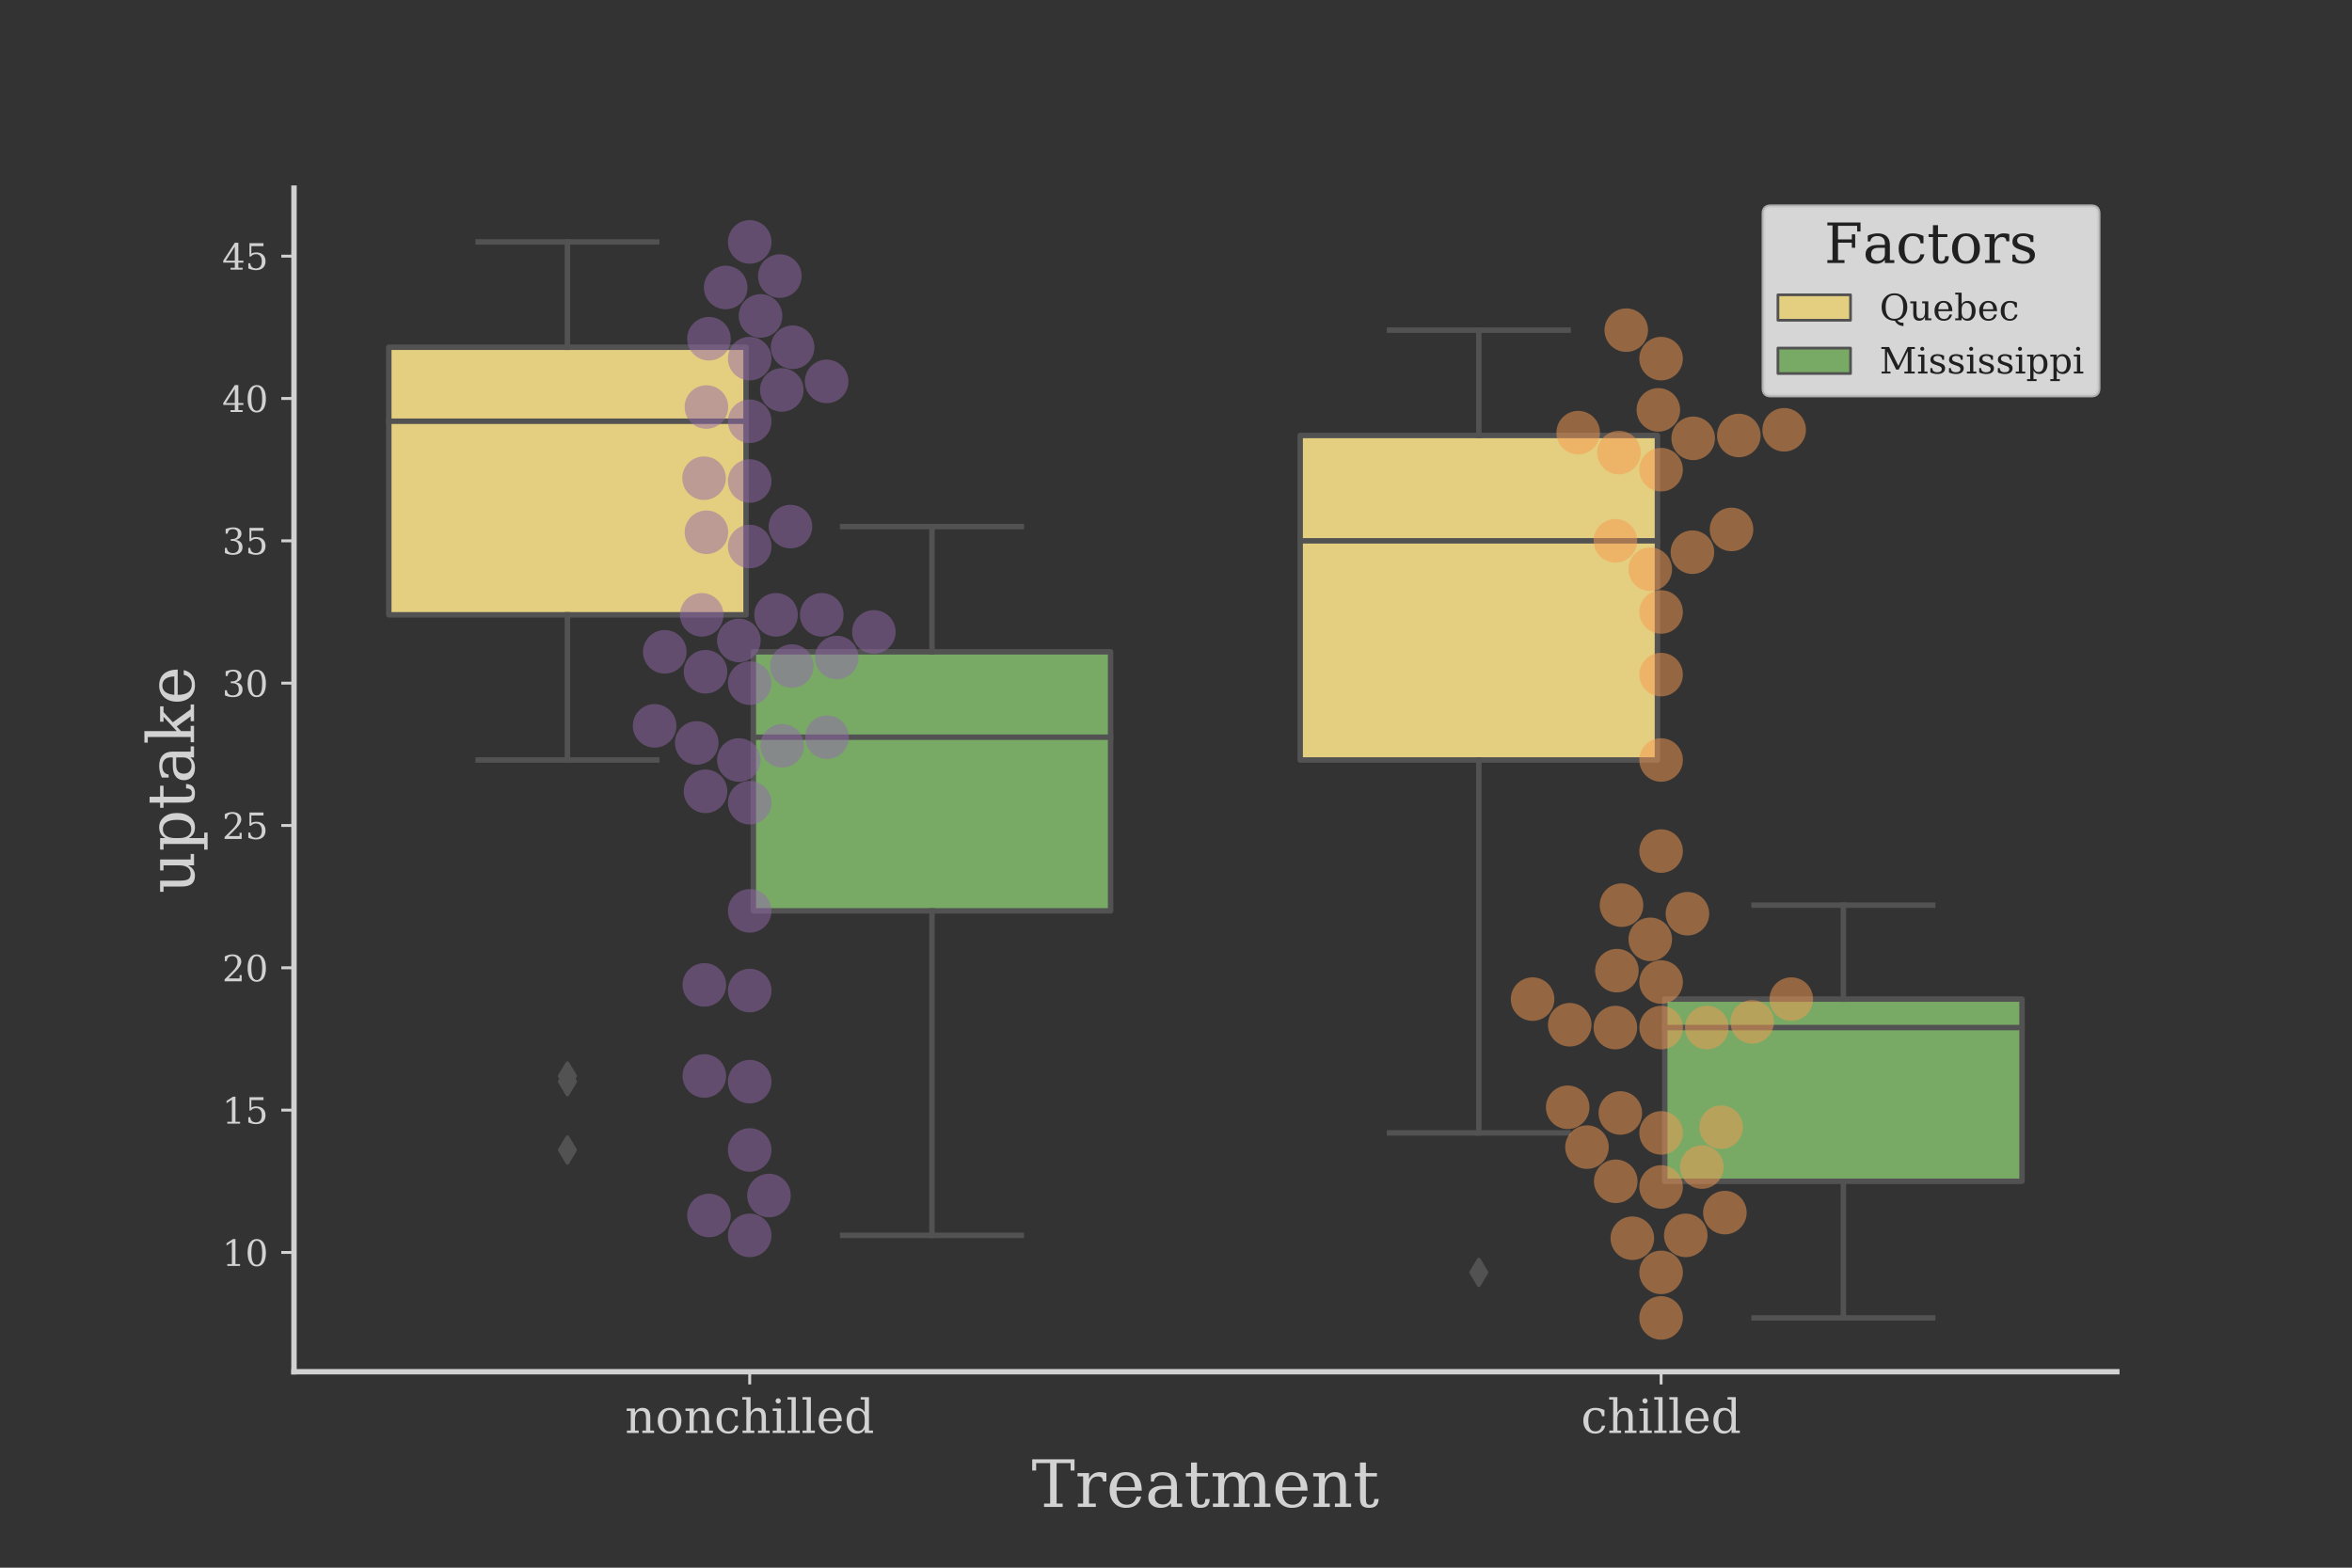 <?xml version="1.0" encoding="utf-8" standalone="no"?>
<!DOCTYPE svg PUBLIC "-//W3C//DTD SVG 1.1//EN"
  "http://www.w3.org/Graphics/SVG/1.1/DTD/svg11.dtd">
<!-- Created with matplotlib (http://matplotlib.org/) -->
<svg height="432pt" version="1.1" viewBox="0 0 648 432" width="648pt" xmlns="http://www.w3.org/2000/svg" xmlns:xlink="http://www.w3.org/1999/xlink">
 <rect x="0" y="0" width="648" height="432" fill="#333333" stroke="none"/>
 <defs>
  <style type="text/css">
*{stroke-linecap:butt;stroke-linejoin:round;}
  </style>
 </defs>
 <g id="figure_1">
  <g id="patch_1">
   <path d="M 0 432 
L 648 432 
L 648 0 
L 0 0 
z
" style="fill:none;"/>
  </g>
  <g id="axes_1">
   <g id="patch_2">
    <path d="M 81 378 
L 583.2 378 
L 583.2 51.84 
L 81 51.84 
z
" style="fill:none;opacity:0;"/>
   </g>
   <g id="patch_3">
    <path clip-path="url(#pce4567e086)" d="M 107.114 169.424 
L 205.546 169.424 
L 205.546 95.689 
L 107.114 95.689 
L 107.114 169.424 
z
" style="fill:#e4ce7f;stroke:#525252;stroke-linejoin:miter;stroke-width:1.5;"/>
   </g>
   <g id="patch_4">
    <path clip-path="url(#pce4567e086)" d="M 207.554 251.003 
L 305.986 251.003 
L 305.986 179.621 
L 207.554 179.621 
L 207.554 251.003 
z
" style="fill:#78aa66;stroke:#525252;stroke-linejoin:miter;stroke-width:1.5;"/>
   </g>
   <g id="patch_5">
    <path clip-path="url(#pce4567e086)" d="M 358.214 209.429 
L 456.646 209.429 
L 456.646 120.006 
L 358.214 120.006 
L 358.214 209.429 
z
" style="fill:#e4ce7f;stroke:#525252;stroke-linejoin:miter;stroke-width:1.5;"/>
   </g>
   <g id="patch_6">
    <path clip-path="url(#pce4567e086)" d="M 458.654 325.523 
L 557.086 325.523 
L 557.086 275.32 
L 458.654 275.32 
L 458.654 325.523 
z
" style="fill:#78aa66;stroke:#525252;stroke-linejoin:miter;stroke-width:1.5;"/>
   </g>
   <g id="patch_7">
    <path clip-path="url(#pce4567e086)" d="M 206.55 423.575 
L 206.55 423.575 
L 206.55 423.575 
L 206.55 423.575 
z
" style="fill:#e4ce7f;stroke:#525252;stroke-linejoin:miter;stroke-width:0.75;"/>
   </g>
   <g id="patch_8">
    <path clip-path="url(#pce4567e086)" d="M 206.55 423.575 
L 206.55 423.575 
L 206.55 423.575 
L 206.55 423.575 
z
" style="fill:#78aa66;stroke:#525252;stroke-linejoin:miter;stroke-width:0.75;"/>
   </g>
   <g id="matplotlib.axis_1">
    <g id="xtick_1">
     <g id="line2d_1">
      <defs>
       <path d="M 0 0 
L 0 3.5 
" id="m2a70efd281" style="stroke:#d2d2d2;stroke-width:0.8;"/>
      </defs>
      <g>
       <use style="fill:#d2d2d2;stroke:#d2d2d2;stroke-width:0.8;" x="206.55" xlink:href="#m2a70efd281" y="378"/>
      </g>
     </g>
     <g id="text_1">
      <!-- nonchilled -->
      <defs>
       <path d="M 4.109 0 
L 4.109 5.172 
L 12.203 5.172 
L 12.203 46.688 
L 3.609 46.688 
L 3.609 51.906 
L 21.188 51.906 
L 21.188 42.672 
Q 23.688 47.953 27.656 50.641 
Q 31.641 53.328 36.922 53.328 
Q 45.516 53.328 49.562 48.391 
Q 53.609 43.453 53.609 33.016 
L 53.609 5.172 
L 61.625 5.172 
L 61.625 0 
L 36.812 0 
L 36.812 5.172 
L 44.578 5.172 
L 44.578 30.172 
Q 44.578 39.703 42.234 43.234 
Q 39.891 46.781 33.984 46.781 
Q 27.734 46.781 24.453 42.203 
Q 21.188 37.641 21.188 28.906 
L 21.188 5.172 
L 29 5.172 
L 29 0 
z
" id="DejaVuSerif-6e"/>
       <path d="M 30.078 3.422 
Q 37.312 3.422 40.984 9.125 
Q 44.672 14.844 44.672 25.984 
Q 44.672 37.109 40.984 42.797 
Q 37.312 48.484 30.078 48.484 
Q 22.859 48.484 19.172 42.797 
Q 15.484 37.109 15.484 25.984 
Q 15.484 14.844 19.188 9.125 
Q 22.906 3.422 30.078 3.422 
z
M 30.078 -1.422 
Q 18.75 -1.422 11.859 6.078 
Q 4.984 13.578 4.984 25.984 
Q 4.984 38.375 11.844 45.844 
Q 18.703 53.328 30.078 53.328 
Q 41.453 53.328 48.312 45.844 
Q 55.172 38.375 55.172 25.984 
Q 55.172 13.578 48.312 6.078 
Q 41.453 -1.422 30.078 -1.422 
z
" id="DejaVuSerif-6f"/>
       <path d="M 51.422 15.578 
Q 49.516 7.281 44.094 2.922 
Q 38.672 -1.422 30.078 -1.422 
Q 18.75 -1.422 11.859 6.078 
Q 4.984 13.578 4.984 25.984 
Q 4.984 38.422 11.859 45.875 
Q 18.75 53.328 30.078 53.328 
Q 35.016 53.328 39.891 52.172 
Q 44.781 51.031 49.703 48.688 
L 49.703 35.406 
L 44.484 35.406 
Q 43.453 42.234 40.016 45.359 
Q 36.578 48.484 30.172 48.484 
Q 22.906 48.484 19.188 42.844 
Q 15.484 37.203 15.484 25.984 
Q 15.484 14.75 19.172 9.078 
Q 22.859 3.422 30.172 3.422 
Q 35.984 3.422 39.453 6.438 
Q 42.922 9.469 44.188 15.578 
z
" id="DejaVuSerif-63"/>
       <path d="M 4.109 0 
L 4.109 5.172 
L 12.203 5.172 
L 12.203 70.797 
L 3.609 70.797 
L 3.609 75.984 
L 21.188 75.984 
L 21.188 42.672 
Q 23.688 47.953 27.656 50.641 
Q 31.641 53.328 36.922 53.328 
Q 45.516 53.328 49.562 48.391 
Q 53.609 43.453 53.609 33.016 
L 53.609 5.172 
L 61.625 5.172 
L 61.625 0 
L 36.812 0 
L 36.812 5.172 
L 44.578 5.172 
L 44.578 30.172 
Q 44.578 39.703 42.25 43.188 
Q 39.938 46.688 33.984 46.688 
Q 27.734 46.688 24.453 42.141 
Q 21.188 37.594 21.188 28.906 
L 21.188 5.172 
L 29 5.172 
L 29 0 
z
" id="DejaVuSerif-68"/>
       <path d="M 9.719 68.016 
Q 9.719 70.266 11.344 71.922 
Q 12.984 73.578 15.281 73.578 
Q 17.531 73.578 19.156 71.922 
Q 20.797 70.266 20.797 68.016 
Q 20.797 65.719 19.188 64.109 
Q 17.578 62.5 15.281 62.5 
Q 12.984 62.5 11.344 64.109 
Q 9.719 65.719 9.719 68.016 
z
M 21.188 5.172 
L 29.688 5.172 
L 29.688 0 
L 3.609 0 
L 3.609 5.172 
L 12.203 5.172 
L 12.203 46.688 
L 3.609 46.688 
L 3.609 51.906 
L 21.188 51.906 
z
" id="DejaVuSerif-69"/>
       <path d="M 20.516 5.172 
L 29 5.172 
L 29 0 
L 2.875 0 
L 2.875 5.172 
L 11.531 5.172 
L 11.531 70.797 
L 2.875 70.797 
L 2.875 75.984 
L 20.516 75.984 
z
" id="DejaVuSerif-6c"/>
       <path d="M 54.203 25 
L 15.484 25 
L 15.484 24.609 
Q 15.484 14.109 19.438 8.766 
Q 23.391 3.422 31.109 3.422 
Q 37.016 3.422 40.797 6.516 
Q 44.578 9.625 46.094 15.719 
L 53.328 15.719 
Q 51.172 7.172 45.375 2.875 
Q 39.594 -1.422 30.172 -1.422 
Q 18.797 -1.422 11.891 6.078 
Q 4.984 13.578 4.984 25.984 
Q 4.984 38.281 11.766 45.797 
Q 18.562 53.328 29.594 53.328 
Q 41.359 53.328 47.656 46.062 
Q 53.953 38.812 54.203 25 
z
M 43.609 30.172 
Q 43.312 39.266 39.766 43.875 
Q 36.234 48.484 29.594 48.484 
Q 23.391 48.484 19.828 43.844 
Q 16.266 39.203 15.484 30.172 
z
" id="DejaVuSerif-65"/>
       <path d="M 52.484 5.172 
L 61.078 5.172 
L 61.078 0 
L 43.5 0 
L 43.5 8.109 
Q 40.875 3.219 36.797 0.891 
Q 32.719 -1.422 26.703 -1.422 
Q 17.141 -1.422 11.062 6.172 
Q 4.984 13.766 4.984 25.984 
Q 4.984 38.188 11.031 45.75 
Q 17.094 53.328 26.703 53.328 
Q 32.719 53.328 36.797 51 
Q 40.875 48.688 43.5 43.797 
L 43.5 70.797 
L 35.016 70.797 
L 35.016 75.984 
L 52.484 75.984 
z
M 43.5 23.391 
L 43.5 28.516 
Q 43.5 37.844 39.906 42.766 
Q 36.328 47.703 29.5 47.703 
Q 22.562 47.703 19.016 42.234 
Q 15.484 36.766 15.484 25.984 
Q 15.484 15.234 19.016 9.719 
Q 22.562 4.203 29.5 4.203 
Q 36.328 4.203 39.906 9.109 
Q 43.5 14.016 43.5 23.391 
z
" id="DejaVuSerif-64"/>
      </defs>
      <g style="fill:#d2d2d2;" transform="translate(172.192 394.878)scale(0.13 -0.13)">
       <use xlink:href="#DejaVuSerif-6e"/>
       <use x="64.404" xlink:href="#DejaVuSerif-6f"/>
       <use x="124.609" xlink:href="#DejaVuSerif-6e"/>
       <use x="189.014" xlink:href="#DejaVuSerif-63"/>
       <use x="245.02" xlink:href="#DejaVuSerif-68"/>
       <use x="309.424" xlink:href="#DejaVuSerif-69"/>
       <use x="341.406" xlink:href="#DejaVuSerif-6c"/>
       <use x="373.389" xlink:href="#DejaVuSerif-6c"/>
       <use x="405.371" xlink:href="#DejaVuSerif-65"/>
       <use x="464.551" xlink:href="#DejaVuSerif-64"/>
      </g>
     </g>
    </g>
    <g id="xtick_2">
     <g id="line2d_2">
      <g>
       <use style="fill:#d2d2d2;stroke:#d2d2d2;stroke-width:0.8;" x="457.65" xlink:href="#m2a70efd281" y="378"/>
      </g>
     </g>
     <g id="text_2">
      <!-- chilled -->
      <g style="fill:#d2d2d2;" transform="translate(435.578 394.878)scale(0.13 -0.13)">
       <use xlink:href="#DejaVuSerif-63"/>
       <use x="56.006" xlink:href="#DejaVuSerif-68"/>
       <use x="120.41" xlink:href="#DejaVuSerif-69"/>
       <use x="152.393" xlink:href="#DejaVuSerif-6c"/>
       <use x="184.375" xlink:href="#DejaVuSerif-6c"/>
       <use x="216.357" xlink:href="#DejaVuSerif-65"/>
       <use x="275.537" xlink:href="#DejaVuSerif-64"/>
      </g>
     </g>
    </g>
    <g id="text_3">
     <!-- Treatment -->
     <defs>
      <path d="M 19.094 0 
L 19.094 5.172 
L 28.422 5.172 
L 28.422 67.094 
L 6.984 67.094 
L 6.984 55.719 
L 0.984 55.719 
L 0.984 72.906 
L 65.719 72.906 
L 65.719 55.719 
L 59.719 55.719 
L 59.719 67.094 
L 38.281 67.094 
L 38.281 5.172 
L 47.609 5.172 
L 47.609 0 
z
" id="DejaVuSerif-54"/>
      <path d="M 47.797 52 
L 47.797 39.016 
L 42.625 39.016 
Q 42.391 42.875 40.484 44.781 
Q 38.578 46.688 34.906 46.688 
Q 28.266 46.688 24.719 42.094 
Q 21.188 37.5 21.188 28.906 
L 21.188 5.172 
L 31.594 5.172 
L 31.594 0 
L 4.109 0 
L 4.109 5.172 
L 12.203 5.172 
L 12.203 46.781 
L 3.609 46.781 
L 3.609 51.906 
L 21.188 51.906 
L 21.188 42.672 
Q 23.828 48.094 27.969 50.703 
Q 32.125 53.328 38.094 53.328 
Q 40.281 53.328 42.703 52.984 
Q 45.125 52.641 47.797 52 
z
" id="DejaVuSerif-72"/>
      <path d="M 39.797 16.312 
L 39.797 27.297 
L 28.219 27.297 
Q 21.531 27.297 18.25 24.406 
Q 14.984 21.531 14.984 15.578 
Q 14.984 10.156 18.297 6.984 
Q 21.625 3.812 27.297 3.812 
Q 32.906 3.812 36.344 7.281 
Q 39.797 10.75 39.797 16.312 
z
M 48.781 32.422 
L 48.781 5.172 
L 56.781 5.172 
L 56.781 0 
L 39.797 0 
L 39.797 5.609 
Q 36.812 2 32.906 0.281 
Q 29 -1.422 23.781 -1.422 
Q 15.141 -1.422 10.062 3.172 
Q 4.984 7.766 4.984 15.578 
Q 4.984 23.641 10.797 28.078 
Q 16.609 32.516 27.203 32.516 
L 39.797 32.516 
L 39.797 36.078 
Q 39.797 42 36.203 45.234 
Q 32.625 48.484 26.125 48.484 
Q 20.75 48.484 17.578 46.047 
Q 14.406 43.609 13.625 38.812 
L 8.984 38.812 
L 8.984 49.312 
Q 13.672 51.312 18.094 52.312 
Q 22.516 53.328 26.703 53.328 
Q 37.5 53.328 43.141 47.969 
Q 48.781 42.625 48.781 32.422 
z
" id="DejaVuSerif-61"/>
      <path d="M 10.797 46.688 
L 2.875 46.688 
L 2.875 51.906 
L 10.797 51.906 
L 10.797 68.016 
L 19.828 68.016 
L 19.828 51.906 
L 36.719 51.906 
L 36.719 46.688 
L 19.828 46.688 
L 19.828 13.719 
Q 19.828 7.125 21.094 5.266 
Q 22.359 3.422 25.781 3.422 
Q 29.297 3.422 30.906 5.484 
Q 32.516 7.562 32.625 12.203 
L 39.406 12.203 
Q 39.016 5.125 35.547 1.844 
Q 32.078 -1.422 25 -1.422 
Q 17.234 -1.422 14.016 2.016 
Q 10.797 5.469 10.797 13.719 
z
" id="DejaVuSerif-74"/>
      <path d="M 51.812 41.797 
Q 54.391 47.516 58.422 50.422 
Q 62.453 53.328 67.828 53.328 
Q 75.984 53.328 79.984 48.266 
Q 83.984 43.219 83.984 33.016 
L 83.984 5.172 
L 92.094 5.172 
L 92.094 0 
L 67.188 0 
L 67.188 5.172 
L 75 5.172 
L 75 31.984 
Q 75 39.938 72.656 43.312 
Q 70.312 46.688 64.891 46.688 
Q 58.891 46.688 55.734 42.141 
Q 52.594 37.594 52.594 28.906 
L 52.594 5.172 
L 60.406 5.172 
L 60.406 0 
L 35.797 0 
L 35.797 5.172 
L 43.609 5.172 
L 43.609 32.328 
Q 43.609 40.094 41.266 43.391 
Q 38.922 46.688 33.5 46.688 
Q 27.484 46.688 24.328 42.141 
Q 21.188 37.594 21.188 28.906 
L 21.188 5.172 
L 29 5.172 
L 29 0 
L 4.109 0 
L 4.109 5.172 
L 12.203 5.172 
L 12.203 46.781 
L 3.609 46.781 
L 3.609 51.906 
L 21.188 51.906 
L 21.188 42.672 
Q 23.688 47.859 27.531 50.594 
Q 31.391 53.328 36.281 53.328 
Q 42.328 53.328 46.375 50.312 
Q 50.438 47.312 51.812 41.797 
z
" id="DejaVuSerif-6d"/>
     </defs>
     <g style="fill:#d2d2d2;" transform="translate(284.21 415.259)scale(0.18 -0.18)">
      <use xlink:href="#DejaVuSerif-54"/>
      <use x="66.699" xlink:href="#DejaVuSerif-72"/>
      <use x="114.502" xlink:href="#DejaVuSerif-65"/>
      <use x="173.682" xlink:href="#DejaVuSerif-61"/>
      <use x="233.301" xlink:href="#DejaVuSerif-74"/>
      <use x="273.486" xlink:href="#DejaVuSerif-6d"/>
      <use x="368.311" xlink:href="#DejaVuSerif-65"/>
      <use x="427.49" xlink:href="#DejaVuSerif-6e"/>
      <use x="491.895" xlink:href="#DejaVuSerif-74"/>
     </g>
    </g>
   </g>
   <g id="matplotlib.axis_2">
    <g id="ytick_1">
     <g id="line2d_3">
      <defs>
       <path d="M 0 0 
L -3.5 0 
" id="m5be50a81d8" style="stroke:#d2d2d2;stroke-width:0.8;"/>
      </defs>
      <g>
       <use style="fill:#d2d2d2;stroke:#d2d2d2;stroke-width:0.8;" x="81" xlink:href="#m5be50a81d8" y="345.133"/>
      </g>
     </g>
     <g id="text_4">
      <!-- $\mathdefault{10}$ -->
      <defs>
       <path d="M 14.203 0 
L 14.203 5.172 
L 26.906 5.172 
L 26.906 65.828 
L 12.203 56.297 
L 12.203 62.703 
L 29.984 74.219 
L 36.719 74.219 
L 36.719 5.172 
L 49.422 5.172 
L 49.422 0 
z
" id="DejaVuSerif-31"/>
       <path d="M 31.781 3.422 
Q 39.266 3.422 42.969 11.625 
Q 46.688 19.828 46.688 36.375 
Q 46.688 52.984 42.969 61.188 
Q 39.266 69.391 31.781 69.391 
Q 24.312 69.391 20.594 61.188 
Q 16.891 52.984 16.891 36.375 
Q 16.891 19.828 20.594 11.625 
Q 24.312 3.422 31.781 3.422 
z
M 31.781 -1.422 
Q 19.922 -1.422 13.25 8.531 
Q 6.594 18.5 6.594 36.375 
Q 6.594 54.297 13.25 64.25 
Q 19.922 74.219 31.781 74.219 
Q 43.703 74.219 50.344 64.25 
Q 56.984 54.297 56.984 36.375 
Q 56.984 18.5 50.344 8.531 
Q 43.703 -1.422 31.781 -1.422 
z
" id="DejaVuSerif-30"/>
      </defs>
      <g style="fill:#d2d2d2;" transform="translate(61.2 348.932)scale(0.1 -0.1)">
       <use transform="translate(0 0.781)" xlink:href="#DejaVuSerif-31"/>
       <use transform="translate(63.623 0.781)" xlink:href="#DejaVuSerif-30"/>
      </g>
     </g>
    </g>
    <g id="ytick_2">
     <g id="line2d_4">
      <g>
       <use style="fill:#d2d2d2;stroke:#d2d2d2;stroke-width:0.8;" x="81" xlink:href="#m5be50a81d8" y="305.912"/>
      </g>
     </g>
     <g id="text_5">
      <!-- $\mathdefault{15}$ -->
      <defs>
       <path d="M 50.297 72.906 
L 50.297 64.891 
L 16.891 64.891 
L 16.891 44 
Q 19.438 45.75 22.828 46.625 
Q 26.219 47.516 30.422 47.516 
Q 42.234 47.516 49.062 40.969 
Q 55.906 34.422 55.906 23.094 
Q 55.906 11.531 49 5.047 
Q 42.094 -1.422 29.594 -1.422 
Q 24.562 -1.422 19.281 -0.188 
Q 14.016 1.031 8.5 3.516 
L 8.5 17.672 
L 14.016 17.672 
Q 14.453 10.75 18.422 7.078 
Q 22.406 3.422 29.594 3.422 
Q 37.312 3.422 41.453 8.5 
Q 45.609 13.578 45.609 23.094 
Q 45.609 32.562 41.484 37.609 
Q 37.359 42.672 29.594 42.672 
Q 25.203 42.672 21.844 41.109 
Q 18.5 39.547 15.922 36.281 
L 11.719 36.281 
L 11.719 72.906 
z
" id="DejaVuSerif-35"/>
      </defs>
      <g style="fill:#d2d2d2;" transform="translate(61.2 309.711)scale(0.1 -0.1)">
       <use transform="translate(0 0.781)" xlink:href="#DejaVuSerif-31"/>
       <use transform="translate(63.623 0.781)" xlink:href="#DejaVuSerif-35"/>
      </g>
     </g>
    </g>
    <g id="ytick_3">
     <g id="line2d_5">
      <g>
       <use style="fill:#d2d2d2;stroke:#d2d2d2;stroke-width:0.8;" x="81" xlink:href="#m5be50a81d8" y="266.691"/>
      </g>
     </g>
     <g id="text_6">
      <!-- $\mathdefault{20}$ -->
      <defs>
       <path d="M 12.797 55.516 
L 7.328 55.516 
L 7.328 68.5 
Q 12.547 71.297 17.844 72.75 
Q 23.141 74.219 28.219 74.219 
Q 39.594 74.219 46.188 68.703 
Q 52.781 63.188 52.781 53.719 
Q 52.781 43.016 37.844 28.125 
Q 36.672 27 36.078 26.422 
L 17.672 8.016 
L 48.094 8.016 
L 48.094 17 
L 53.812 17 
L 53.812 0 
L 6.781 0 
L 6.781 5.328 
L 28.906 27.391 
Q 36.234 34.719 39.359 40.844 
Q 42.484 46.969 42.484 53.719 
Q 42.484 61.078 38.641 65.234 
Q 34.812 69.391 28.078 69.391 
Q 21.094 69.391 17.281 65.922 
Q 13.484 62.453 12.797 55.516 
z
" id="DejaVuSerif-32"/>
      </defs>
      <g style="fill:#d2d2d2;" transform="translate(61.2 270.491)scale(0.1 -0.1)">
       <use transform="translate(0 0.781)" xlink:href="#DejaVuSerif-32"/>
       <use transform="translate(63.623 0.781)" xlink:href="#DejaVuSerif-30"/>
      </g>
     </g>
    </g>
    <g id="ytick_4">
     <g id="line2d_6">
      <g>
       <use style="fill:#d2d2d2;stroke:#d2d2d2;stroke-width:0.8;" x="81" xlink:href="#m5be50a81d8" y="227.471"/>
      </g>
     </g>
     <g id="text_7">
      <!-- $\mathdefault{25}$ -->
      <g style="fill:#d2d2d2;" transform="translate(61.2 231.27)scale(0.1 -0.1)">
       <use transform="translate(0 0.781)" xlink:href="#DejaVuSerif-32"/>
       <use transform="translate(63.623 0.781)" xlink:href="#DejaVuSerif-35"/>
      </g>
     </g>
    </g>
    <g id="ytick_5">
     <g id="line2d_7">
      <g>
       <use style="fill:#d2d2d2;stroke:#d2d2d2;stroke-width:0.8;" x="81" xlink:href="#m5be50a81d8" y="188.25"/>
      </g>
     </g>
     <g id="text_8">
      <!-- $\mathdefault{30}$ -->
      <defs>
       <path d="M 9.719 69.828 
Q 15.438 71.969 20.672 73.094 
Q 25.922 74.219 30.516 74.219 
Q 41.219 74.219 47.219 69.594 
Q 53.219 64.984 53.219 56.781 
Q 53.219 50.203 49.062 45.781 
Q 44.922 41.359 37.312 39.797 
Q 46.297 38.531 51.25 33.281 
Q 56.203 28.031 56.203 19.672 
Q 56.203 9.469 49.344 4.016 
Q 42.484 -1.422 29.594 -1.422 
Q 23.875 -1.422 18.422 -0.188 
Q 12.984 1.031 7.625 3.516 
L 7.625 17.672 
L 13.094 17.672 
Q 13.578 10.641 17.828 7.031 
Q 22.078 3.422 29.781 3.422 
Q 37.25 3.422 41.578 7.734 
Q 45.906 12.062 45.906 19.578 
Q 45.906 28.172 41.453 32.594 
Q 37.016 37.016 28.422 37.016 
L 23.781 37.016 
L 23.781 42 
L 26.219 42 
Q 34.766 42 39.031 45.531 
Q 43.312 49.078 43.312 56.203 
Q 43.312 62.594 39.797 65.984 
Q 36.281 69.391 29.688 69.391 
Q 23.094 69.391 19.453 66.266 
Q 15.828 63.141 15.188 56.984 
L 9.719 56.984 
z
" id="DejaVuSerif-33"/>
      </defs>
      <g style="fill:#d2d2d2;" transform="translate(61.2 192.049)scale(0.1 -0.1)">
       <use transform="translate(0 0.781)" xlink:href="#DejaVuSerif-33"/>
       <use transform="translate(63.623 0.781)" xlink:href="#DejaVuSerif-30"/>
      </g>
     </g>
    </g>
    <g id="ytick_6">
     <g id="line2d_8">
      <g>
       <use style="fill:#d2d2d2;stroke:#d2d2d2;stroke-width:0.8;" x="81" xlink:href="#m5be50a81d8" y="149.029"/>
      </g>
     </g>
     <g id="text_9">
      <!-- $\mathdefault{35}$ -->
      <g style="fill:#d2d2d2;" transform="translate(61.2 152.828)scale(0.1 -0.1)">
       <use transform="translate(0 0.781)" xlink:href="#DejaVuSerif-33"/>
       <use transform="translate(63.623 0.781)" xlink:href="#DejaVuSerif-35"/>
      </g>
     </g>
    </g>
    <g id="ytick_7">
     <g id="line2d_9">
      <g>
       <use style="fill:#d2d2d2;stroke:#d2d2d2;stroke-width:0.8;" x="81" xlink:href="#m5be50a81d8" y="109.808"/>
      </g>
     </g>
     <g id="text_10">
      <!-- $\mathdefault{40}$ -->
      <defs>
       <path d="M 34.906 24.703 
L 34.906 63.484 
L 10.016 24.703 
z
M 56.391 0 
L 23.188 0 
L 23.188 5.172 
L 34.906 5.172 
L 34.906 19.484 
L 3.078 19.484 
L 3.078 24.812 
L 35.016 74.219 
L 44.672 74.219 
L 44.672 24.703 
L 58.594 24.703 
L 58.594 19.484 
L 44.672 19.484 
L 44.672 5.172 
L 56.391 5.172 
z
" id="DejaVuSerif-34"/>
      </defs>
      <g style="fill:#d2d2d2;" transform="translate(61.2 113.608)scale(0.1 -0.1)">
       <use transform="translate(0 0.781)" xlink:href="#DejaVuSerif-34"/>
       <use transform="translate(63.623 0.781)" xlink:href="#DejaVuSerif-30"/>
      </g>
     </g>
    </g>
    <g id="ytick_8">
     <g id="line2d_10">
      <g>
       <use style="fill:#d2d2d2;stroke:#d2d2d2;stroke-width:0.8;" x="81" xlink:href="#m5be50a81d8" y="70.588"/>
      </g>
     </g>
     <g id="text_11">
      <!-- $\mathdefault{45}$ -->
      <g style="fill:#d2d2d2;" transform="translate(61.2 74.387)scale(0.1 -0.1)">
       <use transform="translate(0 0.781)" xlink:href="#DejaVuSerif-34"/>
       <use transform="translate(63.623 0.781)" xlink:href="#DejaVuSerif-35"/>
      </g>
     </g>
    </g>
    <g id="text_12">
     <!-- uptake -->
     <defs>
      <path d="M 35.406 51.906 
L 52.203 51.906 
L 52.203 5.172 
L 60.688 5.172 
L 60.688 0 
L 43.219 0 
L 43.219 9.188 
Q 40.719 4 36.766 1.281 
Q 32.812 -1.422 27.594 -1.422 
Q 18.953 -1.422 14.875 3.484 
Q 10.797 8.406 10.797 18.891 
L 10.797 46.688 
L 2.688 46.688 
L 2.688 51.906 
L 19.828 51.906 
L 19.828 21.688 
Q 19.828 12.203 22.141 8.688 
Q 24.469 5.172 30.422 5.172 
Q 36.672 5.172 39.938 9.766 
Q 43.219 14.359 43.219 23.094 
L 43.219 46.688 
L 35.406 46.688 
z
" id="DejaVuSerif-75"/>
      <path d="M 20.516 28.516 
L 20.516 23.391 
Q 20.516 14.016 24.094 9.109 
Q 27.688 4.203 34.516 4.203 
Q 41.406 4.203 44.938 9.719 
Q 48.484 15.234 48.484 25.984 
Q 48.484 36.766 44.938 42.234 
Q 41.406 47.703 34.516 47.703 
Q 27.688 47.703 24.094 42.766 
Q 20.516 37.844 20.516 28.516 
z
M 11.531 46.688 
L 2.875 46.688 
L 2.875 51.906 
L 20.516 51.906 
L 20.516 43.797 
Q 23.141 48.688 27.219 51 
Q 31.297 53.328 37.312 53.328 
Q 46.875 53.328 52.922 45.75 
Q 58.984 38.188 58.984 25.984 
Q 58.984 13.766 52.922 6.172 
Q 46.875 -1.422 37.312 -1.422 
Q 31.297 -1.422 27.219 0.891 
Q 23.141 3.219 20.516 8.109 
L 20.516 -15.578 
L 29 -15.578 
L 29 -20.797 
L 2.875 -20.797 
L 2.875 -15.578 
L 11.531 -15.578 
z
" id="DejaVuSerif-70"/>
      <path d="M 28.609 0 
L 3.422 0 
L 3.422 5.172 
L 11.531 5.172 
L 11.531 70.797 
L 2.875 70.797 
L 2.875 75.984 
L 20.516 75.984 
L 20.516 26.516 
L 42.391 46.688 
L 34.906 46.688 
L 34.906 51.906 
L 58.406 51.906 
L 58.406 46.688 
L 49.516 46.688 
L 34.078 32.422 
L 53.812 5.172 
L 61.281 5.172 
L 61.281 0 
L 35.688 0 
L 35.688 5.172 
L 43.109 5.172 
L 27.594 26.516 
L 20.516 19.922 
L 20.516 5.172 
L 28.609 5.172 
z
" id="DejaVuSerif-6b"/>
     </defs>
     <g style="fill:#d2d2d2;" transform="translate(53.457 246.241)rotate(-90)scale(0.18 -0.18)">
      <use xlink:href="#DejaVuSerif-75"/>
      <use x="64.404" xlink:href="#DejaVuSerif-70"/>
      <use x="128.418" xlink:href="#DejaVuSerif-74"/>
      <use x="168.604" xlink:href="#DejaVuSerif-61"/>
      <use x="228.223" xlink:href="#DejaVuSerif-6b"/>
      <use x="288.818" xlink:href="#DejaVuSerif-65"/>
     </g>
    </g>
   </g>
   <g id="line2d_11">
    <path clip-path="url(#pce4567e086)" d="M 156.33 169.424 
L 156.33 209.429 
" style="fill:none;stroke:#525252;stroke-linecap:square;stroke-width:1.5;"/>
   </g>
   <g id="line2d_12">
    <path clip-path="url(#pce4567e086)" d="M 156.33 95.689 
L 156.33 66.665 
" style="fill:none;stroke:#525252;stroke-linecap:square;stroke-width:1.5;"/>
   </g>
   <g id="line2d_13">
    <path clip-path="url(#pce4567e086)" d="M 131.722 209.429 
L 180.938 209.429 
" style="fill:none;stroke:#525252;stroke-linecap:square;stroke-width:1.5;"/>
   </g>
   <g id="line2d_14">
    <path clip-path="url(#pce4567e086)" d="M 131.722 66.665 
L 180.938 66.665 
" style="fill:none;stroke:#525252;stroke-linecap:square;stroke-width:1.5;"/>
   </g>
   <g id="line2d_15">
    <defs>
     <path d="M 0 3.536 
L 2.121 0 
L 0 -3.536 
L -2.121 0 
z
" id="m9a5b402349" style="stroke:#525252;stroke-linejoin:miter;"/>
    </defs>
    <g clip-path="url(#pce4567e086)">
     <use style="fill:#525252;stroke:#525252;stroke-linejoin:miter;" x="156.33" xlink:href="#m9a5b402349" y="298.068"/>
     <use style="fill:#525252;stroke:#525252;stroke-linejoin:miter;" x="156.33" xlink:href="#m9a5b402349" y="316.894"/>
     <use style="fill:#525252;stroke:#525252;stroke-linejoin:miter;" x="156.33" xlink:href="#m9a5b402349" y="296.499"/>
    </g>
   </g>
   <g id="line2d_16">
    <path clip-path="url(#pce4567e086)" d="M 256.77 251.003 
L 256.77 340.426 
" style="fill:none;stroke:#525252;stroke-linecap:square;stroke-width:1.5;"/>
   </g>
   <g id="line2d_17">
    <path clip-path="url(#pce4567e086)" d="M 256.77 179.621 
L 256.77 145.107 
" style="fill:none;stroke:#525252;stroke-linecap:square;stroke-width:1.5;"/>
   </g>
   <g id="line2d_18">
    <path clip-path="url(#pce4567e086)" d="M 232.162 340.426 
L 281.378 340.426 
" style="fill:none;stroke:#525252;stroke-linecap:square;stroke-width:1.5;"/>
   </g>
   <g id="line2d_19">
    <path clip-path="url(#pce4567e086)" d="M 232.162 145.107 
L 281.378 145.107 
" style="fill:none;stroke:#525252;stroke-linecap:square;stroke-width:1.5;"/>
   </g>
   <g id="line2d_20"/>
   <g id="line2d_21">
    <path clip-path="url(#pce4567e086)" d="M 407.43 209.429 
L 407.43 312.188 
" style="fill:none;stroke:#525252;stroke-linecap:square;stroke-width:1.5;"/>
   </g>
   <g id="line2d_22">
    <path clip-path="url(#pce4567e086)" d="M 407.43 120.006 
L 407.43 90.982 
" style="fill:none;stroke:#525252;stroke-linecap:square;stroke-width:1.5;"/>
   </g>
   <g id="line2d_23">
    <path clip-path="url(#pce4567e086)" d="M 382.822 312.188 
L 432.038 312.188 
" style="fill:none;stroke:#525252;stroke-linecap:square;stroke-width:1.5;"/>
   </g>
   <g id="line2d_24">
    <path clip-path="url(#pce4567e086)" d="M 382.822 90.982 
L 432.038 90.982 
" style="fill:none;stroke:#525252;stroke-linecap:square;stroke-width:1.5;"/>
   </g>
   <g id="line2d_25">
    <g clip-path="url(#pce4567e086)">
     <use style="fill:#525252;stroke:#525252;stroke-linejoin:miter;" x="407.43" xlink:href="#m9a5b402349" y="350.624"/>
    </g>
   </g>
   <g id="line2d_26">
    <path clip-path="url(#pce4567e086)" d="M 507.87 325.523 
L 507.87 363.175 
" style="fill:none;stroke:#525252;stroke-linecap:square;stroke-width:1.5;"/>
   </g>
   <g id="line2d_27">
    <path clip-path="url(#pce4567e086)" d="M 507.87 275.32 
L 507.87 249.434 
" style="fill:none;stroke:#525252;stroke-linecap:square;stroke-width:1.5;"/>
   </g>
   <g id="line2d_28">
    <path clip-path="url(#pce4567e086)" d="M 483.262 363.175 
L 532.478 363.175 
" style="fill:none;stroke:#525252;stroke-linecap:square;stroke-width:1.5;"/>
   </g>
   <g id="line2d_29">
    <path clip-path="url(#pce4567e086)" d="M 483.262 249.434 
L 532.478 249.434 
" style="fill:none;stroke:#525252;stroke-linecap:square;stroke-width:1.5;"/>
   </g>
   <g id="line2d_30"/>
   <g id="line2d_31">
    <path clip-path="url(#pce4567e086)" d="M 107.114 116.084 
L 205.546 116.084 
" style="fill:none;stroke:#525252;stroke-linecap:square;stroke-width:1.5;"/>
   </g>
   <g id="line2d_32">
    <path clip-path="url(#pce4567e086)" d="M 207.554 203.154 
L 305.986 203.154 
" style="fill:none;stroke:#525252;stroke-linecap:square;stroke-width:1.5;"/>
   </g>
   <g id="line2d_33">
    <path clip-path="url(#pce4567e086)" d="M 358.214 149.029 
L 456.646 149.029 
" style="fill:none;stroke:#525252;stroke-linecap:square;stroke-width:1.5;"/>
   </g>
   <g id="line2d_34">
    <path clip-path="url(#pce4567e086)" d="M 458.654 283.164 
L 557.086 283.164 
" style="fill:none;stroke:#525252;stroke-linecap:square;stroke-width:1.5;"/>
   </g>
   <g id="patch_9">
    <path d="M 81 378 
L 81 51.84 
" style="fill:none;stroke:#d2d2d2;stroke-linecap:square;stroke-linejoin:miter;stroke-width:1.5;"/>
   </g>
   <g id="patch_10">
    <path d="M 81 378 
L 583.2 378 
" style="fill:none;stroke:#d2d2d2;stroke-linecap:square;stroke-linejoin:miter;stroke-width:1.5;"/>
   </g>
   <g id="legend_1">
    <g id="patch_11">
     <path d="M 487.839 109.004 
L 576.2 109.004 
Q 578.2 109.004 578.2 107.004 
L 578.2 58.84 
Q 578.2 56.84 576.2 56.84 
L 487.839 56.84 
Q 485.839 56.84 485.839 58.84 
L 485.839 107.004 
Q 485.839 109.004 487.839 109.004 
z
" style="fill:#ffffff;opacity:0.8;stroke:#cccccc;stroke-linejoin:miter;"/>
    </g>
    <g id="text_13">
     <!-- Factors -->
     <defs>
      <path d="M 5.516 0 
L 5.516 5.172 
L 14.797 5.172 
L 14.797 67.672 
L 5.516 67.672 
L 5.516 72.906 
L 65.188 72.906 
L 65.188 56.688 
L 59.188 56.688 
L 59.188 66.891 
L 24.703 66.891 
L 24.703 42.484 
L 49.609 42.484 
L 49.609 51.609 
L 55.609 51.609 
L 55.609 27.391 
L 49.609 27.391 
L 49.609 36.531 
L 24.703 36.531 
L 24.703 5.172 
L 36.375 5.172 
L 36.375 0 
z
" id="DejaVuSerif-46"/>
      <path d="M 5.609 2.875 
L 5.609 14.984 
L 10.797 14.984 
Q 10.984 9.188 14.422 6.297 
Q 17.875 3.422 24.609 3.422 
Q 30.672 3.422 33.844 5.688 
Q 37.016 7.953 37.016 12.312 
Q 37.016 15.719 34.688 17.812 
Q 32.375 19.922 24.906 22.312 
L 18.406 24.516 
Q 11.719 26.656 8.719 29.875 
Q 5.719 33.109 5.719 38.094 
Q 5.719 45.219 10.938 49.266 
Q 16.156 53.328 25.391 53.328 
Q 29.5 53.328 34.031 52.25 
Q 38.578 51.172 43.406 49.125 
L 43.406 37.797 
L 38.234 37.797 
Q 38.031 42.828 34.703 45.656 
Q 31.391 48.484 25.688 48.484 
Q 20.016 48.484 17.109 46.484 
Q 14.203 44.484 14.203 40.484 
Q 14.203 37.203 16.406 35.219 
Q 18.609 33.25 25.203 31.203 
L 32.328 29 
Q 39.703 26.703 42.938 23.266 
Q 46.188 19.828 46.188 14.406 
Q 46.188 7.031 40.547 2.797 
Q 34.906 -1.422 25 -1.422 
Q 19.969 -1.422 15.188 -0.344 
Q 10.406 0.734 5.609 2.875 
z
" id="DejaVuSerif-73"/>
     </defs>
     <g style="fill:#202020;" transform="translate(502.611 72.466)scale(0.153 -0.153)">
      <use xlink:href="#DejaVuSerif-46"/>
      <use x="69.291" xlink:href="#DejaVuSerif-61"/>
      <use x="128.91" xlink:href="#DejaVuSerif-63"/>
      <use x="184.916" xlink:href="#DejaVuSerif-74"/>
      <use x="225.102" xlink:href="#DejaVuSerif-6f"/>
      <use x="285.307" xlink:href="#DejaVuSerif-72"/>
      <use x="333.109" xlink:href="#DejaVuSerif-73"/>
     </g>
    </g>
    <g id="patch_12">
     <path d="M 489.839 88.246 
L 509.839 88.246 
L 509.839 81.246 
L 489.839 81.246 
z
" style="fill:#e4ce7f;stroke:#525252;stroke-linejoin:miter;stroke-width:0.75;"/>
    </g>
    <g id="text_14">
     <!-- Quebec -->
     <defs>
      <path d="M 42.188 -1.422 
Q 25.438 -1.422 15.516 8.859 
Q 5.609 19.141 5.609 36.375 
Q 5.609 45.219 8.266 52.172 
Q 10.938 59.125 16.406 64.594 
Q 21.188 69.391 27.344 71.797 
Q 33.5 74.219 41.016 74.219 
Q 56.891 74.219 66.656 63.812 
Q 76.422 53.422 76.422 36.375 
Q 76.422 21.922 69.094 12.078 
Q 61.766 2.25 48.875 -0.594 
Q 51.516 -3.859 55.297 -5.422 
Q 59.078 -6.984 64.406 -6.984 
L 65.922 -6.984 
L 65.922 -16.016 
Q 57.672 -15.625 51.781 -11.984 
Q 45.906 -8.344 42.188 -1.422 
z
M 41.016 3.812 
Q 52.984 3.812 59.078 12.031 
Q 65.188 20.266 65.188 36.375 
Q 65.188 52.547 59.078 60.766 
Q 52.984 69 41.016 69 
Q 29 69 22.891 60.766 
Q 16.797 52.547 16.797 36.375 
Q 16.797 20.266 22.891 12.031 
Q 29 3.812 41.016 3.812 
z
" id="DejaVuSerif-51"/>
      <path d="M 11.531 5.172 
L 11.531 70.797 
L 2.875 70.797 
L 2.875 75.984 
L 20.516 75.984 
L 20.516 43.797 
Q 23.141 48.688 27.219 51 
Q 31.297 53.328 37.312 53.328 
Q 46.875 53.328 52.922 45.75 
Q 58.984 38.188 58.984 25.984 
Q 58.984 13.766 52.922 6.172 
Q 46.875 -1.422 37.312 -1.422 
Q 31.297 -1.422 27.219 0.891 
Q 23.141 3.219 20.516 8.109 
L 20.516 0 
L 2.875 0 
L 2.875 5.172 
z
M 20.516 23.391 
Q 20.516 14.016 24.094 9.109 
Q 27.688 4.203 34.516 4.203 
Q 41.406 4.203 44.938 9.719 
Q 48.484 15.234 48.484 25.984 
Q 48.484 36.766 44.938 42.234 
Q 41.406 47.703 34.516 47.703 
Q 27.688 47.703 24.094 42.766 
Q 20.516 37.844 20.516 28.516 
z
" id="DejaVuSerif-62"/>
     </defs>
     <g style="fill:#202020;" transform="translate(517.839 88.246)scale(0.1 -0.1)">
      <use xlink:href="#DejaVuSerif-51"/>
      <use x="81.982" xlink:href="#DejaVuSerif-75"/>
      <use x="146.387" xlink:href="#DejaVuSerif-65"/>
      <use x="205.566" xlink:href="#DejaVuSerif-62"/>
      <use x="269.58" xlink:href="#DejaVuSerif-65"/>
      <use x="328.76" xlink:href="#DejaVuSerif-63"/>
     </g>
    </g>
    <g id="patch_13">
     <path d="M 489.839 102.924 
L 509.839 102.924 
L 509.839 95.924 
L 489.839 95.924 
z
" style="fill:#78aa66;stroke:#525252;stroke-linejoin:miter;stroke-width:0.75;"/>
    </g>
    <g id="text_15">
     <!-- Mississippi -->
     <defs>
      <path d="M 5.516 0 
L 5.516 5.172 
L 14.797 5.172 
L 14.797 67.672 
L 4.984 67.672 
L 4.984 72.906 
L 26.219 72.906 
L 51.812 21 
L 77.391 72.906 
L 97.312 72.906 
L 97.312 67.672 
L 87.594 67.672 
L 87.594 5.172 
L 96.922 5.172 
L 96.922 0 
L 68.406 0 
L 68.406 5.172 
L 77.688 5.172 
L 77.688 61.531 
L 52.688 10.688 
L 45.797 10.688 
L 20.797 61.531 
L 20.797 5.172 
L 30.078 5.172 
L 30.078 0 
z
" id="DejaVuSerif-4d"/>
     </defs>
     <g style="fill:#202020;" transform="translate(517.839 102.924)scale(0.1 -0.1)">
      <use xlink:href="#DejaVuSerif-4d"/>
      <use x="102.393" xlink:href="#DejaVuSerif-69"/>
      <use x="134.375" xlink:href="#DejaVuSerif-73"/>
      <use x="185.693" xlink:href="#DejaVuSerif-73"/>
      <use x="237.012" xlink:href="#DejaVuSerif-69"/>
      <use x="268.994" xlink:href="#DejaVuSerif-73"/>
      <use x="320.312" xlink:href="#DejaVuSerif-73"/>
      <use x="371.631" xlink:href="#DejaVuSerif-69"/>
      <use x="403.613" xlink:href="#DejaVuSerif-70"/>
      <use x="467.627" xlink:href="#DejaVuSerif-70"/>
      <use x="531.641" xlink:href="#DejaVuSerif-69"/>
     </g>
    </g>
   </g>
  </g>
  <g id="axes_2">
   <g id="PathCollection_1">
    <defs>
     <path d="M 0 6 
C 1.591 6 3.117 5.368 4.243 4.243 
C 5.368 3.117 6 1.591 6 0 
C 6 -1.591 5.368 -3.117 4.243 -4.243 
C 3.117 -5.368 1.591 -6 0 -6 
C -1.591 -6 -3.117 -5.368 -4.243 -4.243 
C -5.368 -3.117 -6 -1.591 -6 0 
C -6 1.591 -5.368 3.117 -4.243 4.243 
C -3.117 5.368 -1.591 6 0 6 
z
" id="C0_0_8a8e75e573"/>
    </defs>
    <g clip-path="url(#pce4567e086)">
     <use style="fill:#9469ad;fill-opacity:0.5;" x="206.55" xlink:href="#C0_0_8a8e75e573" y="340.426"/>
    </g>
    <g clip-path="url(#pce4567e086)">
     <use style="fill:#9469ad;fill-opacity:0.5;" x="195.32" xlink:href="#C0_0_8a8e75e573" y="334.936"/>
    </g>
    <g clip-path="url(#pce4567e086)">
     <use style="fill:#9469ad;fill-opacity:0.5;" x="211.862" xlink:href="#C0_0_8a8e75e573" y="329.445"/>
    </g>
    <g clip-path="url(#pce4567e086)">
     <use style="fill:#9469ad;fill-opacity:0.5;" x="206.55" xlink:href="#C0_0_8a8e75e573" y="316.894"/>
    </g>
    <g clip-path="url(#pce4567e086)">
     <use style="fill:#9469ad;fill-opacity:0.5;" x="206.55" xlink:href="#C0_0_8a8e75e573" y="298.068"/>
    </g>
    <g clip-path="url(#pce4567e086)">
     <use style="fill:#9469ad;fill-opacity:0.5;" x="194.056" xlink:href="#C0_0_8a8e75e573" y="296.499"/>
    </g>
    <g clip-path="url(#pce4567e086)">
     <use style="fill:#9469ad;fill-opacity:0.5;" x="206.55" xlink:href="#C0_0_8a8e75e573" y="272.967"/>
    </g>
    <g clip-path="url(#pce4567e086)">
     <use style="fill:#9469ad;fill-opacity:0.5;" x="194.056" xlink:href="#C0_0_8a8e75e573" y="271.398"/>
    </g>
    <g clip-path="url(#pce4567e086)">
     <use style="fill:#9469ad;fill-opacity:0.5;" x="206.55" xlink:href="#C0_0_8a8e75e573" y="251.003"/>
    </g>
    <g clip-path="url(#pce4567e086)">
     <use style="fill:#9469ad;fill-opacity:0.5;" x="206.55" xlink:href="#C0_0_8a8e75e573" y="221.195"/>
    </g>
    <g clip-path="url(#pce4567e086)">
     <use style="fill:#9469ad;fill-opacity:0.5;" x="194.38" xlink:href="#C0_0_8a8e75e573" y="218.058"/>
    </g>
    <g clip-path="url(#pce4567e086)">
     <use style="fill:#9469ad;fill-opacity:0.5;" x="203.567" xlink:href="#C0_0_8a8e75e573" y="209.429"/>
    </g>
    <g clip-path="url(#pce4567e086)">
     <use style="fill:#9469ad;fill-opacity:0.5;" x="215.488" xlink:href="#C0_0_8a8e75e573" y="205.507"/>
    </g>
    <g clip-path="url(#pce4567e086)">
     <use style="fill:#9469ad;fill-opacity:0.5;" x="191.958" xlink:href="#C0_0_8a8e75e573" y="204.723"/>
    </g>
    <g clip-path="url(#pce4567e086)">
     <use style="fill:#9469ad;fill-opacity:0.5;" x="227.848" xlink:href="#C0_0_8a8e75e573" y="203.154"/>
    </g>
    <g clip-path="url(#pce4567e086)">
     <use style="fill:#9469ad;fill-opacity:0.5;" x="180.348" xlink:href="#C0_0_8a8e75e573" y="200.016"/>
    </g>
    <g clip-path="url(#pce4567e086)">
     <use style="fill:#9469ad;fill-opacity:0.5;" x="206.55" xlink:href="#C0_0_8a8e75e573" y="188.25"/>
    </g>
    <g clip-path="url(#pce4567e086)">
     <use style="fill:#9469ad;fill-opacity:0.5;" x="194.38" xlink:href="#C0_0_8a8e75e573" y="185.112"/>
    </g>
    <g clip-path="url(#pce4567e086)">
     <use style="fill:#9469ad;fill-opacity:0.5;" x="218.16" xlink:href="#C0_0_8a8e75e573" y="183.543"/>
    </g>
    <g clip-path="url(#pce4567e086)">
     <use style="fill:#9469ad;fill-opacity:0.5;" x="230.519" xlink:href="#C0_0_8a8e75e573" y="181.19"/>
    </g>
    <g clip-path="url(#pce4567e086)">
     <use style="fill:#9469ad;fill-opacity:0.5;" x="183.15" xlink:href="#C0_0_8a8e75e573" y="179.621"/>
    </g>
    <g clip-path="url(#pce4567e086)">
     <use style="fill:#9469ad;fill-opacity:0.5;" x="203.567" xlink:href="#C0_0_8a8e75e573" y="176.484"/>
    </g>
    <g clip-path="url(#pce4567e086)">
     <use style="fill:#9469ad;fill-opacity:0.5;" x="240.757" xlink:href="#C0_0_8a8e75e573" y="174.13"/>
    </g>
    <g clip-path="url(#pce4567e086)">
     <use style="fill:#9469ad;fill-opacity:0.5;" x="213.805" xlink:href="#C0_0_8a8e75e573" y="169.424"/>
    </g>
    <g clip-path="url(#pce4567e086)">
     <use style="fill:#9469ad;fill-opacity:0.5;" x="193.33" xlink:href="#C0_0_8a8e75e573" y="169.424"/>
    </g>
    <g clip-path="url(#pce4567e086)">
     <use style="fill:#9469ad;fill-opacity:0.5;" x="226.405" xlink:href="#C0_0_8a8e75e573" y="169.424"/>
    </g>
    <g clip-path="url(#pce4567e086)">
     <use style="fill:#9469ad;fill-opacity:0.5;" x="206.55" xlink:href="#C0_0_8a8e75e573" y="150.598"/>
    </g>
    <g clip-path="url(#pce4567e086)">
     <use style="fill:#9469ad;fill-opacity:0.5;" x="194.629" xlink:href="#C0_0_8a8e75e573" y="146.676"/>
    </g>
    <g clip-path="url(#pce4567e086)">
     <use style="fill:#9469ad;fill-opacity:0.5;" x="217.78" xlink:href="#C0_0_8a8e75e573" y="145.107"/>
    </g>
    <g clip-path="url(#pce4567e086)">
     <use style="fill:#9469ad;fill-opacity:0.5;" x="206.55" xlink:href="#C0_0_8a8e75e573" y="132.556"/>
    </g>
    <g clip-path="url(#pce4567e086)">
     <use style="fill:#9469ad;fill-opacity:0.5;" x="193.976" xlink:href="#C0_0_8a8e75e573" y="131.772"/>
    </g>
    <g clip-path="url(#pce4567e086)">
     <use style="fill:#9469ad;fill-opacity:0.5;" x="206.55" xlink:href="#C0_0_8a8e75e573" y="116.084"/>
    </g>
    <g clip-path="url(#pce4567e086)">
     <use style="fill:#9469ad;fill-opacity:0.5;" x="194.629" xlink:href="#C0_0_8a8e75e573" y="112.162"/>
    </g>
    <g clip-path="url(#pce4567e086)">
     <use style="fill:#9469ad;fill-opacity:0.5;" x="215.391" xlink:href="#C0_0_8a8e75e573" y="107.455"/>
    </g>
    <g clip-path="url(#pce4567e086)">
     <use style="fill:#9469ad;fill-opacity:0.5;" x="227.751" xlink:href="#C0_0_8a8e75e573" y="105.102"/>
    </g>
    <g clip-path="url(#pce4567e086)">
     <use style="fill:#9469ad;fill-opacity:0.5;" x="206.55" xlink:href="#C0_0_8a8e75e573" y="98.826"/>
    </g>
    <g clip-path="url(#pce4567e086)">
     <use style="fill:#9469ad;fill-opacity:0.5;" x="218.374" xlink:href="#C0_0_8a8e75e573" y="95.689"/>
    </g>
    <g clip-path="url(#pce4567e086)">
     <use style="fill:#9469ad;fill-opacity:0.5;" x="195.32" xlink:href="#C0_0_8a8e75e573" y="93.336"/>
    </g>
    <g clip-path="url(#pce4567e086)">
     <use style="fill:#9469ad;fill-opacity:0.5;" x="209.533" xlink:href="#C0_0_8a8e75e573" y="87.06"/>
    </g>
    <g clip-path="url(#pce4567e086)">
     <use style="fill:#9469ad;fill-opacity:0.5;" x="199.933" xlink:href="#C0_0_8a8e75e573" y="79.216"/>
    </g>
    <g clip-path="url(#pce4567e086)">
     <use style="fill:#9469ad;fill-opacity:0.5;" x="214.844" xlink:href="#C0_0_8a8e75e573" y="76.078"/>
    </g>
    <g clip-path="url(#pce4567e086)">
     <use style="fill:#9469ad;fill-opacity:0.5;" x="206.55" xlink:href="#C0_0_8a8e75e573" y="66.665"/>
    </g>
   </g>
   <g id="PathCollection_2">
    <defs>
     <path d="M 0 6 
C 1.591 6 3.117 5.368 4.243 4.243 
C 5.368 3.117 6 1.591 6 0 
C 6 -1.591 5.368 -3.117 4.243 -4.243 
C 3.117 -5.368 1.591 -6 0 -6 
C -1.591 -6 -3.117 -5.368 -4.243 -4.243 
C -5.368 -3.117 -6 -1.591 -6 0 
C -6 1.591 -5.368 3.117 -4.243 4.243 
C -3.117 5.368 -1.591 6 0 6 
z
" id="C1_0_47b7378523"/>
    </defs>
    <g clip-path="url(#pce4567e086)">
     <use style="fill:#f79a52;fill-opacity:0.5;" x="457.65" xlink:href="#C1_0_47b7378523" y="363.175"/>
    </g>
    <g clip-path="url(#pce4567e086)">
     <use style="fill:#f79a52;fill-opacity:0.5;" x="457.65" xlink:href="#C1_0_47b7378523" y="350.624"/>
    </g>
    <g clip-path="url(#pce4567e086)">
     <use style="fill:#f79a52;fill-opacity:0.5;" x="449.722" xlink:href="#C1_0_47b7378523" y="341.211"/>
    </g>
    <g clip-path="url(#pce4567e086)">
     <use style="fill:#f79a52;fill-opacity:0.5;" x="464.447" xlink:href="#C1_0_47b7378523" y="340.426"/>
    </g>
    <g clip-path="url(#pce4567e086)">
     <use style="fill:#f79a52;fill-opacity:0.5;" x="475.223" xlink:href="#C1_0_47b7378523" y="334.151"/>
    </g>
    <g clip-path="url(#pce4567e086)">
     <use style="fill:#f79a52;fill-opacity:0.5;" x="457.65" xlink:href="#C1_0_47b7378523" y="327.091"/>
    </g>
    <g clip-path="url(#pce4567e086)">
     <use style="fill:#f79a52;fill-opacity:0.5;" x="445.156" xlink:href="#C1_0_47b7378523" y="325.523"/>
    </g>
    <g clip-path="url(#pce4567e086)">
     <use style="fill:#f79a52;fill-opacity:0.5;" x="468.88" xlink:href="#C1_0_47b7378523" y="321.601"/>
    </g>
    <g clip-path="url(#pce4567e086)">
     <use style="fill:#f79a52;fill-opacity:0.5;" x="437.229" xlink:href="#C1_0_47b7378523" y="316.11"/>
    </g>
    <g clip-path="url(#pce4567e086)">
     <use style="fill:#f79a52;fill-opacity:0.5;" x="457.65" xlink:href="#C1_0_47b7378523" y="312.188"/>
    </g>
    <g clip-path="url(#pce4567e086)">
     <use style="fill:#f79a52;fill-opacity:0.5;" x="474.192" xlink:href="#C1_0_47b7378523" y="310.619"/>
    </g>
    <g clip-path="url(#pce4567e086)">
     <use style="fill:#f79a52;fill-opacity:0.5;" x="446.42" xlink:href="#C1_0_47b7378523" y="306.697"/>
    </g>
    <g clip-path="url(#pce4567e086)">
     <use style="fill:#f79a52;fill-opacity:0.5;" x="431.917" xlink:href="#C1_0_47b7378523" y="305.128"/>
    </g>
    <g clip-path="url(#pce4567e086)">
     <use style="fill:#f79a52;fill-opacity:0.5;" x="457.65" xlink:href="#C1_0_47b7378523" y="283.164"/>
    </g>
    <g clip-path="url(#pce4567e086)">
     <use style="fill:#f79a52;fill-opacity:0.5;" x="445.05" xlink:href="#C1_0_47b7378523" y="283.164"/>
    </g>
    <g clip-path="url(#pce4567e086)">
     <use style="fill:#f79a52;fill-opacity:0.5;" x="470.25" xlink:href="#C1_0_47b7378523" y="283.164"/>
    </g>
    <g clip-path="url(#pce4567e086)">
     <use style="fill:#f79a52;fill-opacity:0.5;" x="432.476" xlink:href="#C1_0_47b7378523" y="282.38"/>
    </g>
    <g clip-path="url(#pce4567e086)">
     <use style="fill:#f79a52;fill-opacity:0.5;" x="482.744" xlink:href="#C1_0_47b7378523" y="281.595"/>
    </g>
    <g clip-path="url(#pce4567e086)">
     <use style="fill:#f79a52;fill-opacity:0.5;" x="422.239" xlink:href="#C1_0_47b7378523" y="275.32"/>
    </g>
    <g clip-path="url(#pce4567e086)">
     <use style="fill:#f79a52;fill-opacity:0.5;" x="493.52" xlink:href="#C1_0_47b7378523" y="275.32"/>
    </g>
    <g clip-path="url(#pce4567e086)">
     <use style="fill:#f79a52;fill-opacity:0.5;" x="457.65" xlink:href="#C1_0_47b7378523" y="270.614"/>
    </g>
    <g clip-path="url(#pce4567e086)">
     <use style="fill:#f79a52;fill-opacity:0.5;" x="445.48" xlink:href="#C1_0_47b7378523" y="267.476"/>
    </g>
    <g clip-path="url(#pce4567e086)">
     <use style="fill:#f79a52;fill-opacity:0.5;" x="454.667" xlink:href="#C1_0_47b7378523" y="258.847"/>
    </g>
    <g clip-path="url(#pce4567e086)">
     <use style="fill:#f79a52;fill-opacity:0.5;" x="464.905" xlink:href="#C1_0_47b7378523" y="251.788"/>
    </g>
    <g clip-path="url(#pce4567e086)">
     <use style="fill:#f79a52;fill-opacity:0.5;" x="446.74" xlink:href="#C1_0_47b7378523" y="249.434"/>
    </g>
    <g clip-path="url(#pce4567e086)">
     <use style="fill:#f79a52;fill-opacity:0.5;" x="457.65" xlink:href="#C1_0_47b7378523" y="234.53"/>
    </g>
    <g clip-path="url(#pce4567e086)">
     <use style="fill:#f79a52;fill-opacity:0.5;" x="457.65" xlink:href="#C1_0_47b7378523" y="209.429"/>
    </g>
    <g clip-path="url(#pce4567e086)">
     <use style="fill:#f79a52;fill-opacity:0.5;" x="457.65" xlink:href="#C1_0_47b7378523" y="185.897"/>
    </g>
    <g clip-path="url(#pce4567e086)">
     <use style="fill:#f79a52;fill-opacity:0.5;" x="457.65" xlink:href="#C1_0_47b7378523" y="168.639"/>
    </g>
    <g clip-path="url(#pce4567e086)">
     <use style="fill:#f79a52;fill-opacity:0.5;" x="454.667" xlink:href="#C1_0_47b7378523" y="156.873"/>
    </g>
    <g clip-path="url(#pce4567e086)">
     <use style="fill:#f79a52;fill-opacity:0.5;" x="466.277" xlink:href="#C1_0_47b7378523" y="152.167"/>
    </g>
    <g clip-path="url(#pce4567e086)">
     <use style="fill:#f79a52;fill-opacity:0.5;" x="445.067" xlink:href="#C1_0_47b7378523" y="149.029"/>
    </g>
    <g clip-path="url(#pce4567e086)">
     <use style="fill:#f79a52;fill-opacity:0.5;" x="477.053" xlink:href="#C1_0_47b7378523" y="145.891"/>
    </g>
    <g clip-path="url(#pce4567e086)">
     <use style="fill:#f79a52;fill-opacity:0.5;" x="457.65" xlink:href="#C1_0_47b7378523" y="129.419"/>
    </g>
    <g clip-path="url(#pce4567e086)">
     <use style="fill:#f79a52;fill-opacity:0.5;" x="446.04" xlink:href="#C1_0_47b7378523" y="124.712"/>
    </g>
    <g clip-path="url(#pce4567e086)">
     <use style="fill:#f79a52;fill-opacity:0.5;" x="466.491" xlink:href="#C1_0_47b7378523" y="120.79"/>
    </g>
    <g clip-path="url(#pce4567e086)">
     <use style="fill:#f79a52;fill-opacity:0.5;" x="479.065" xlink:href="#C1_0_47b7378523" y="120.006"/>
    </g>
    <g clip-path="url(#pce4567e086)">
     <use style="fill:#f79a52;fill-opacity:0.5;" x="434.81" xlink:href="#C1_0_47b7378523" y="119.221"/>
    </g>
    <g clip-path="url(#pce4567e086)">
     <use style="fill:#f79a52;fill-opacity:0.5;" x="491.559" xlink:href="#C1_0_47b7378523" y="118.437"/>
    </g>
    <g clip-path="url(#pce4567e086)">
     <use style="fill:#f79a52;fill-opacity:0.5;" x="456.892" xlink:href="#C1_0_47b7378523" y="112.946"/>
    </g>
    <g clip-path="url(#pce4567e086)">
     <use style="fill:#f79a52;fill-opacity:0.5;" x="457.65" xlink:href="#C1_0_47b7378523" y="98.826"/>
    </g>
    <g clip-path="url(#pce4567e086)">
     <use style="fill:#f79a52;fill-opacity:0.5;" x="448.05" xlink:href="#C1_0_47b7378523" y="90.982"/>
    </g>
   </g>
  </g>
 </g>
 <defs>
  <clipPath id="pce4567e086">
   <rect height="326.16" width="502.2" x="81" y="51.84"/>
  </clipPath>
 </defs>
</svg>
